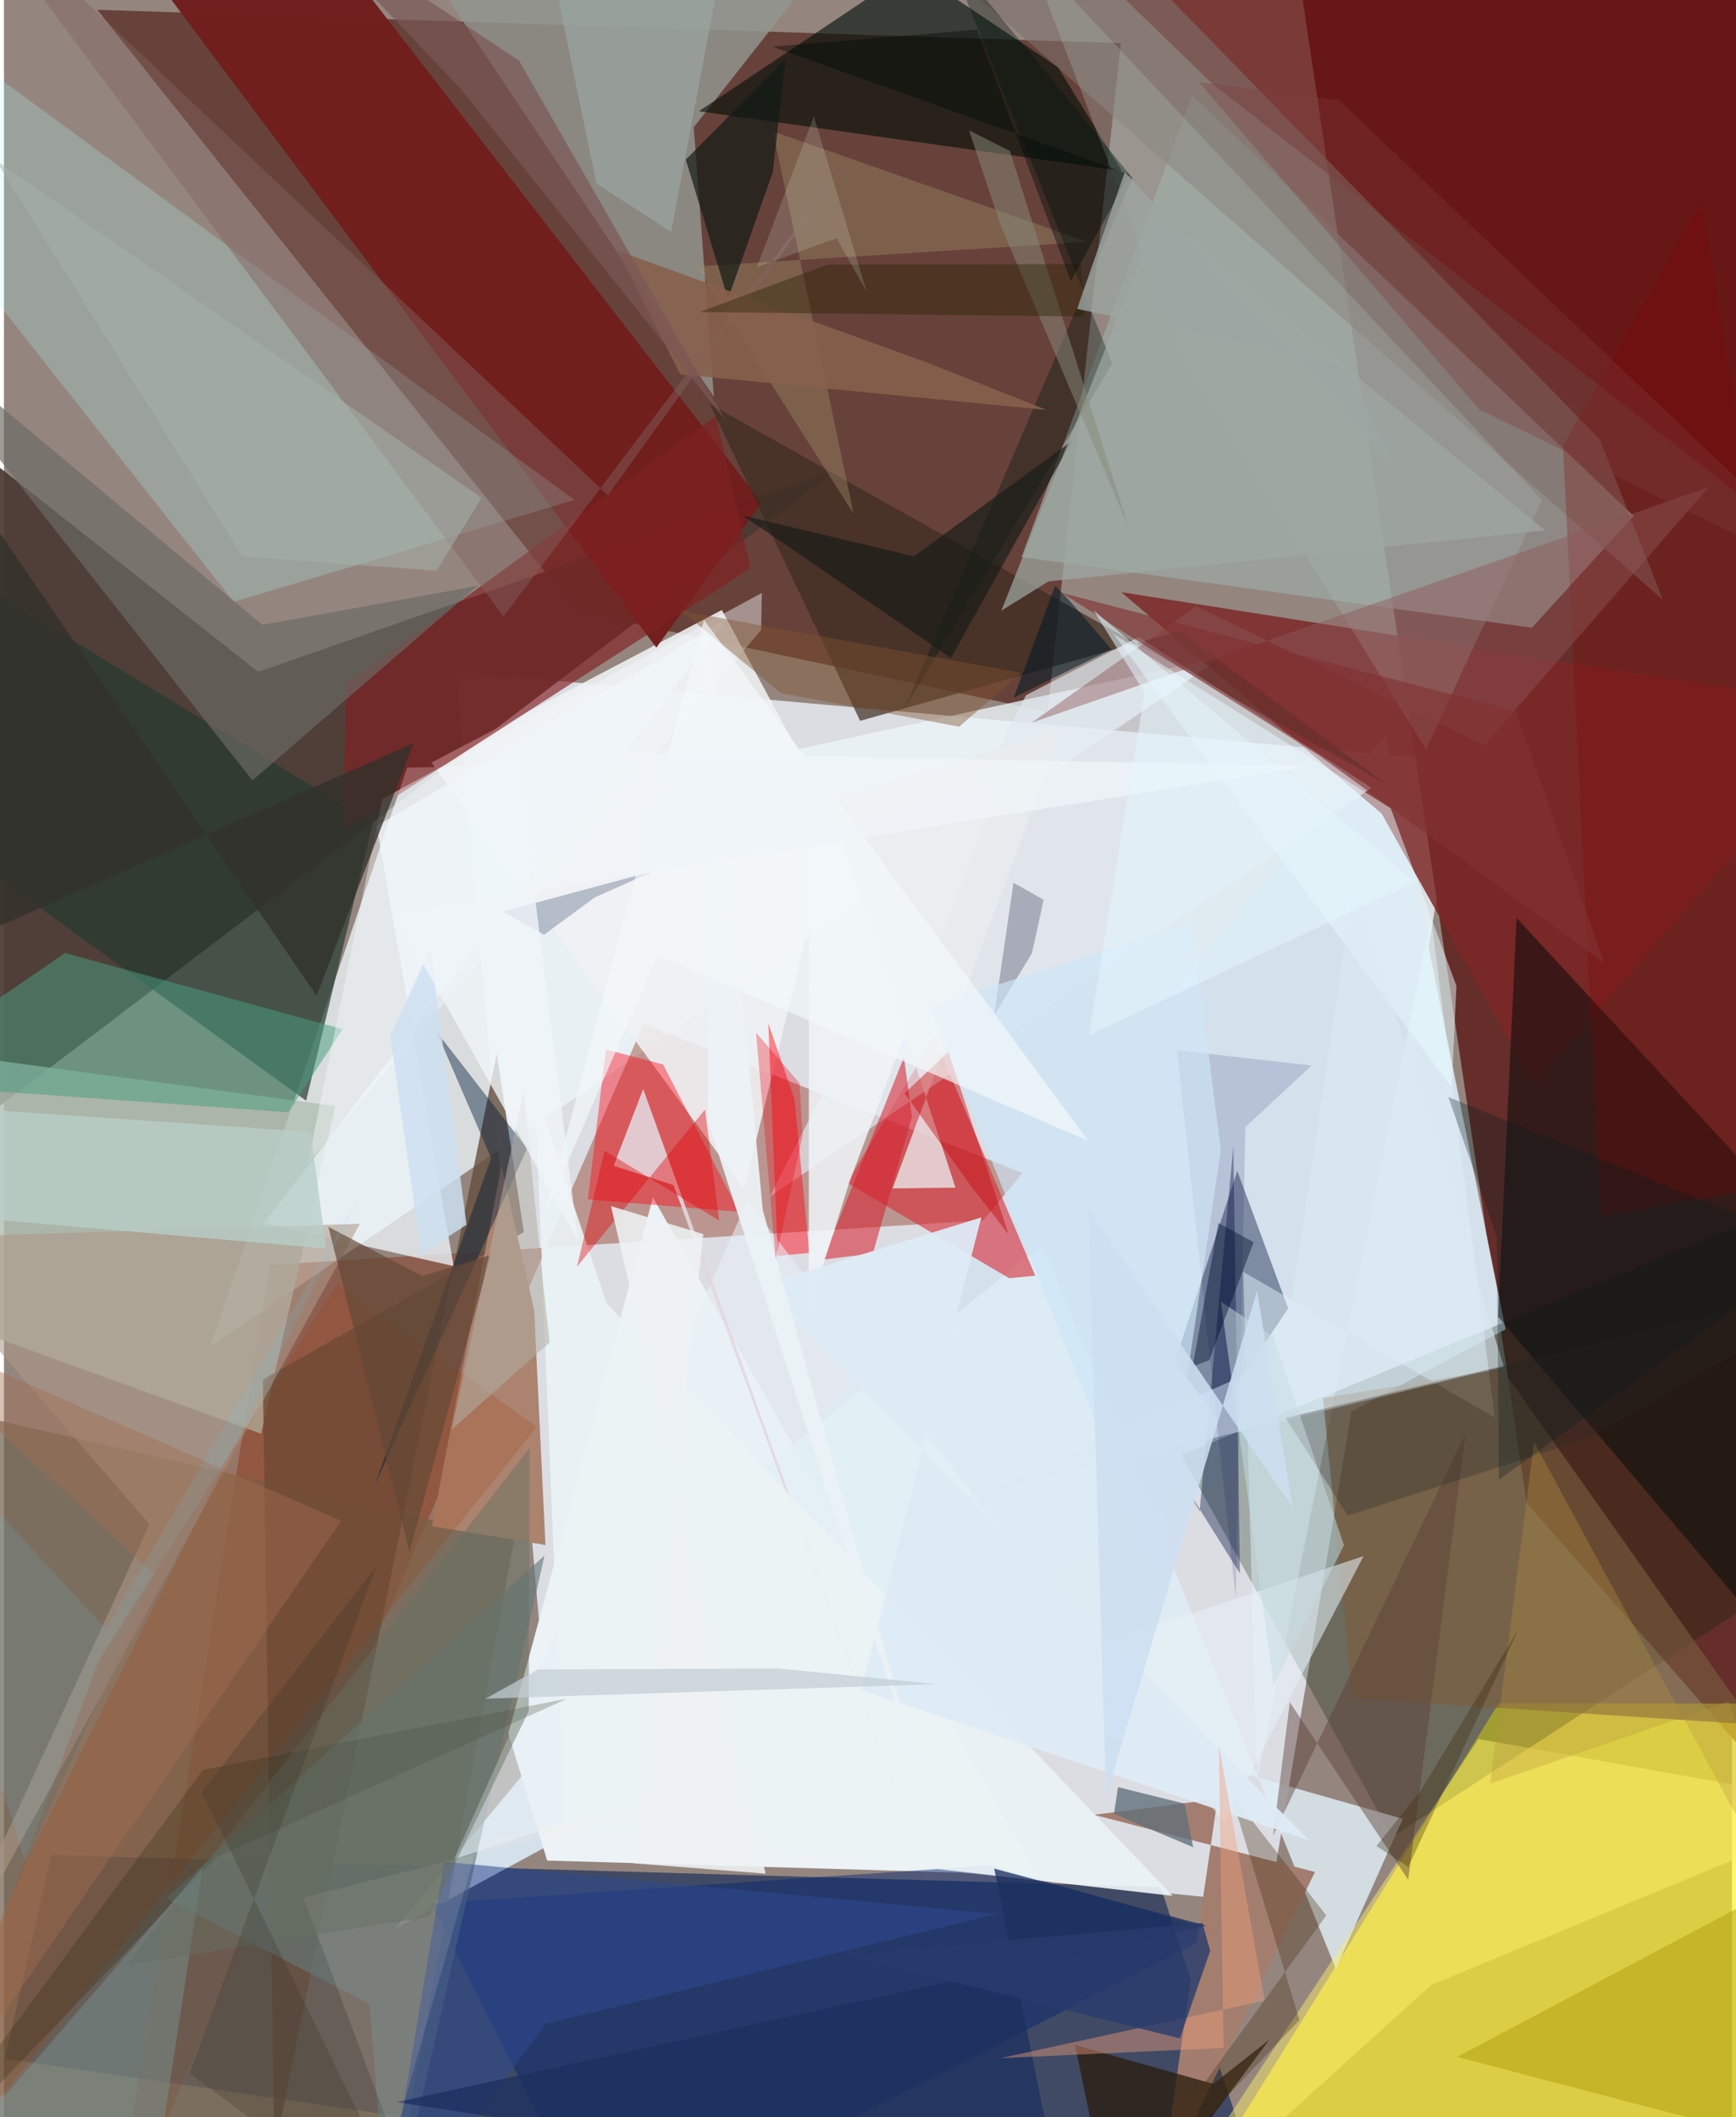 <svg xmlns="http://www.w3.org/2000/svg" width="228" height="278" viewBox="0 0 836 1024"><path fill="#94867f" d="M0 0h836v1024H0z"/><path fill="#eaeff8" fill-opacity=".827" d="M612.247 920.604l91.917-552.423-485.43-43.228 49.063 561.285z"/><path fill="#652e2a" fill-opacity=".992" d="M736.589 726.847L624.932-22.673 862.695-62 898 911.4z"/><path fill="#440e05" fill-opacity=".561" d="M45.133 4.72l231.922 291.005 227.858 48.58 35.422-323.412z"/><path fill="#0a2253" fill-opacity=".596" d="M616.367 1086L.429 995.662l22.542-98.413 536.618 15.44z"/><path fill="#4a3a33" fill-opacity=".925" d="M122.996 324.987L-53.33 185.635-62 580.484l464.416-353.065z"/><path fill="#fff128" fill-opacity=".671" d="M865.9 823.967L898 1086l-310.753-43.037 135.863-219.13z"/><path fill="#ecf6f9" fill-opacity=".765" d="M589.316 317.736L99.836 651.283l95.23-279.975 166.126-3.975z"/><path fill="#9ca7a2" fill-opacity=".749" d="M492.292 269.417l82.54-223.358L788.45 249.56l-49.271 54.034z"/><path fill="#811e00" fill-opacity=".365" d="M309.444 495.2L52.388 1086l76.296-474.202 411.667-25.743z"/><path fill="#d4e0eb" fill-opacity=".996" d="M726.424 642.931l-57.8-287.355-479.507 577.326 387.34-210.08z"/><path fill="#7c2726" fill-opacity=".843" d="M666.502 393.528l-125.99-107.124L898 342.685 739.889 524.422z"/><path fill="#001e00" fill-opacity=".271" d="M569.61 703.757l298.608-122.725-10.75 186.66-185.897 120.81z"/><path fill="#929690" fill-opacity=".827" d="M343.44 191.984L187.729-40.991l230.352-4.711-84.378 107.229z"/><path fill="#b1bfb2" fill-opacity=".82" d="M160.258 534.934l-35.85 158.52L-62 625.998l6.075-120.088z"/><path fill="#f0f1f3" fill-opacity=".89" d="M347.293 295.04l54.667 101.29-43.87 178.833-151.278-206.311z"/><path fill="#756653" fill-opacity=".749" d="M-28.352 1086l219.786-38.157 55.42-303.544L-62 673.38z"/><path fill="#ecf2f5" d="M262.789 899.887l-18.774-61.463 69.954-259.248 185.4 327.603z"/><path fill="#4d5c7a" fill-opacity=".635" d="M566.421 658.672l19.97 26.472 34.866-52.338-24.621-66.5z"/><path fill="#243a2f" fill-opacity=".694" d="M-59.077 253.627L-62 381.477l208.187 150.899 32.226-134.305z"/><path fill="#001009" fill-opacity=".616" d="M509.834 32.439l-70.777-47.424-102.859 68.787 204.66 28.853z"/><path fill="#6a0708" fill-opacity=".592" d="M478.865-62L898-50.442l-31.642 310.75-281.961-219.94z"/><path fill="#dfeef6" fill-opacity=".824" d="M502.617 601.856L644.299 952.23l32.426-72.551-384.24-109.266z"/><path fill="#d82f39" fill-opacity=".612" d="M407.848 572.06l78.445 46.175L498.907 617l-48.91-115.414z"/><path fill="#711e1d" fill-opacity=".976" d="M34.628-62l280.98 375.228 50.98-70.04L130.358-62z"/><path fill="#050b09" fill-opacity=".522" d="M898 623.64l-38.637 174.147-136.552-160.973 8.946-192.848z"/><path fill="#645040" fill-opacity=".808" d="M251.508 595.943l-126.264 71.24 5.533 374.336 107.618-531.941z"/><path fill="#b4fbf7" fill-opacity=".231" d="M275.958 241.786L-18.968 25.66-62 71.799l173.144 219.278z"/><path fill="#3d2c20" fill-opacity=".698" d="M568.693 305.23l-154.508 43.411-72.762-153.256 327.13 183.683z"/><path fill="#e1eaf1" fill-opacity=".647" d="M548.973 308.127l112.6 72.93-291.134 197.76L494.45 336.23z"/><path fill="#032472" fill-opacity=".463" d="M477.174 902.23l-270.318 18.426L289.682 1086l298.217-151.634z"/><path fill="#a37e70" fill-opacity=".996" d="M634.217 905.417l-74.924 153.824 27.824-189.178-59.806 7.688z"/><path fill="#ab836f" d="M261.975 747.27l-5.473-113.649-15.818-69.564-33.667 174.107z"/><path fill="#edf4f8" fill-opacity=".773" d="M180.278 399.52l37.282 212.839-91.732-20.706L349.85 299.27z"/><path fill="#ff0314" fill-opacity=".416" d="M318.863 514.835l36.851 71.301-73.243-6.027 8.736-72.523z"/><path fill="#e1f3f9" fill-opacity=".49" d="M721.223 685.652L690.339 443.76 606.195 861.4l-6.655-246.253z"/><path fill="#812022" fill-opacity=".659" d="M361.175 274.84l-16.808-73.606L165.57 330.67l-1.505 70.972z"/><path fill="#7a5e3e" fill-opacity=".624" d="M846.311 834.114l-193.906-12.72-14.303-145.205 86.633-14.067z"/><path fill="#7e706c" fill-opacity=".58" d="M454.338-16.153l85.656-9.282 231.99 237.963 30.603 77.646z"/><path fill="#d7232e" fill-opacity=".565" d="M439.282 540.089l-3.881-28.744-39.14 97.875 24.102-2.995z"/><path fill="#041340" fill-opacity=".392" d="M594.728 554.466l3.216 206.562-29.122-46.422 9.595 16.323z"/><path fill="#4a9d7e" fill-opacity=".522" d="M163.826 497.778L29.575 460.934-62 523.679l199.591 14.283z"/><path fill="#2a1d0e" fill-opacity=".765" d="M538.232 1086l73.916-99.48-27.073 21.378-66.948-18.84z"/><path fill="#fff16a" fill-opacity=".471" d="M551.345 1086l139.196-126.001L898 874.157 713.353 841.07z"/><path fill="#6b6a66" fill-opacity=".671" d="M120.18 377.457l108.96-94.114-104.113 18.883L-62 146.195z"/><path fill="#a5b6b0" fill-opacity=".333" d="M495.224-23.698l248.868 265.512-56.119 120.622L570.27 172.5z"/><path fill="#ff0a18" fill-opacity=".471" d="M382.396 531.513l7.237 74.47-15.293 1.42-4.564-112.505z"/><path fill="#a69901" fill-opacity=".435" d="M898 891.405v127.572l-16.129 22.834-178.829-46.96z"/><path fill="#667878" fill-opacity=".631" d="M176.9 969.3l9.191 116.7 75.425-333.66L78.441 918.175z"/><path fill="#9f8d68" fill-opacity=".396" d="M372.042 63.54l152.122 53.452-189.042 11.86 75.901 119.615z"/><path fill="#ae9887" fill-opacity=".561" d="M-49.462 598.81l221.715-6.918L-45.73 988.984 70.38 737.216z"/><path fill="#eff4f7" fill-opacity=".855" d="M409.094 571.486l-19.766 62.539.102-228.676 91.874-25.779z"/><path fill="#5b4036" fill-opacity=".451" d="M679.334 909.127L622.06 823.29l-8.065 64.488 93.087-194.426z"/><path fill="#eaebed" fill-opacity=".769" d="M460.338 574.446l-30.441.329 81.954-222.216-112.678 35.132z"/><path fill="#a43700" fill-opacity=".192" d="M-59.06 1086l316.795-395.896-96.474-69.155L45.628 803.702z"/><path fill="#021a35" fill-opacity=".435" d="M253.087 555.48L179.163 718.8l56.516-158.688-26.366-61.065z"/><path fill="#e6f1f6" fill-opacity=".561" d="M590.364 881.824l67.408-129.206L217.78 899.264 359.717 580.67z"/><path fill="#00160c" fill-opacity=".353" d="M456.2-23.359l89.77 109.48-110.657 257.222 100.864-167.519z"/><path fill="#121a14" fill-opacity=".698" d="M329.856 77.234l20.405 67.295 21.693-61.324 6.159-54.655z"/><path fill="#83625f" fill-opacity=".451" d="M-26.881-62l268.57 360.102L415.686 67.815 292.174 239.54z"/><path fill="#840000" fill-opacity=".255" d="M898 566.043l-125.72 22.502-18.078-373.065 67.022-118.003z"/><path fill="#e3d7dc" fill-opacity=".894" d="M448.083 912.349L309.247 526.706l-14.279 37.15 28.969 9.334z"/><path fill="#f4f9fb" fill-opacity=".439" d="M146.934 562.893l219.357-258.158.35-17.95-183.547 99.595z"/><path fill="#8d5658" fill-opacity=".447" d="M716.093 360.581l-139.36-67.357-79.67 56.36L824.734 235.61z"/><path fill="#87604c" fill-opacity=".898" d="M296.846 121.27l30.391 59.782 177.167 17.223-59.075-23.39z"/><path fill="#ebf2f5" fill-opacity=".914" d="M565.381 916.993L291.622 630.548l-34.84-103.754 14.488 356.528z"/><path fill="#e9fbff" fill-opacity=".498" d="M670.854 390.938l-134.072-84.265 163.623 219.34 2.247-49.2z"/><path fill="#686c7c" fill-opacity=".467" d="M488.378 426.965l14.602 8.206-5.662 25.848-18.279 30.071z"/><path fill="#dbe9f4" fill-opacity=".604" d="M725.606 660.992l-72.336-235.9-34.497 231.802-154.508 68.368z"/><path fill="#4b3215" fill-opacity=".341" d="M639.694 926.445l-46.28-59.182 33.31 109.73L523.454 1086z"/><path fill="#191d17" fill-opacity=".698" d="M516.588 213.341l-58.441 104.926-100.63-68.903 82.651 19.742z"/><path fill="#c30003" fill-opacity=".42" d="M485.988 596.964l-17.503-22.412-32.81-45.771 21.206-20.062z"/><path fill="#2e498e" fill-opacity=".541" d="M181.938 1086l31.052-185.515 267.399 25.213-218.135 53.137z"/><path fill="#b8cec8" fill-opacity=".784" d="M-26.74 535.49l175.093 11.983 7.532 56.42L-62 584.866z"/><path fill="#191d03" fill-opacity=".216" d="M103.114 898.161L-62 1070.438 96.278 856.01l176.095-34.415z"/><path fill="#7b9a9e" fill-opacity=".404" d="M-62 1086H68.294l27.904-183.116L-62 1086z"/><path fill="#e00007" fill-opacity=".396" d="M339.148 536.627l-61.934 76.02 13.383-56.113 55.399 33.815z"/><path fill="#8692a6" fill-opacity=".549" d="M261.281 452.072l-19.865-11.17 72.936-19.621-28.496 12.756z"/><path fill="#31312a" fill-opacity=".765" d="M151.273 481.652L-62 170.06l47.565 283.245 212.579-93.872z"/><path fill="#2c2925" fill-opacity=".306" d="M898 619.1l-130.899 76.417-117.03 37.493-30.048-47.19z"/><path fill="#000652" fill-opacity=".133" d="M595.93 773.394l-28.42-265.436 65.068 7.395-32.034 29.816z"/><path fill="#9ea8a2" fill-opacity=".714" d="M745.645 256.543l-187.024-152.7L482.489 295.4l22.839-14.216z"/><path fill="#9aa49e" fill-opacity=".776" d="M322.76 112.153L355.68-62l-93.011 34.615L286.62 88.79z"/><path fill="#8a897a" fill-opacity=".502" d="M466.868 62.993l19.788 10.033 57.325 181.771-61.675-145.467z"/><path fill="#271f01" fill-opacity=".396" d="M520.884 127.715l1.709 25.37-186.084-2.17 61.833-22.914z"/><path fill="#deebf5" fill-opacity=".945" d="M365.525 622.05l265.97 268.13-216.756-72.833 58.057-228.533z"/><path fill="#cee5f7" fill-opacity=".671" d="M574.763 446.365l-126.739 40.248L558.028 762.76l30.653-206.488z"/><path fill="#62717b" fill-opacity=".792" d="M571.116 872.36l-32.168-7.987-1.943 12.909 38.33 16.18z"/><path fill="#b9953f" fill-opacity=".322" d="M885.887 966.503l-145.64-268.999-21.27 165.206 115.272-39.73z"/><path fill="#1d3060" fill-opacity=".776" d="M479.06 903.78l32.84 162.394-321.866-49.446 391.57-85.355z"/><path fill="#624834" fill-opacity=".671" d="M156.988 593.396l45.34 23.785 33.084-10.162-39.27 143.512z"/><path fill="#f49e7b" fill-opacity=".424" d="M587.716 844.014l2.327 146.467-107.922 4.97 127.78-27.827z"/><path fill="#ebf2f6" fill-opacity=".941" d="M367.088 585.178l78.927 284.658L340.55 542.253l.907-227.781z"/><path fill="#805230" fill-opacity=".427" d="M462.085 351.483l29.989-26.05L327.7 295.457l48.016 39.686z"/><path fill="#c6dce1" fill-opacity=".51" d="M648.28 747.346l-34.277-100.91-25.301-16.886 25.619 185.44z"/><path fill="#000f2c" fill-opacity=".431" d="M583.055 657.902l-8.014 3.07 12.46-69.463 17.067 9.291z"/><path fill="#001b27" fill-opacity=".553" d="M488.492 337.462l47.297-23.443-20.641-23.884-6.631-6.818z"/><path fill="#813231" fill-opacity=".631" d="M774.16 465.813l-42.846-121.838-219.582-57.224 124.53 78.67z"/><path fill="#cedff1" fill-opacity=".831" d="M223.767 592.345l-21.903 14.296-14.979-105.42 19.393-42.332z"/><path fill="#b3afa6" fill-opacity=".545" d="M216.643 691.367l47.37-42.082-3.279-29.15-9.305-92.396z"/><path fill="#eef2f4" fill-opacity=".875" d="M368.453 906.207L293.67 583.35l44.686 13.564-33.821 304.302z"/><path fill="#f2f9fa" fill-opacity=".671" d="M262.264 585.935l53.962-123.901 208.32 89.775-185.9-251.986z"/><path fill="#ffeae3" fill-opacity=".129" d="M363.923 862.467l-134.54 28.596-40.747 143.513-43.801-116.784z"/><path fill="#a6b4ac" fill-opacity=".494" d="M115.29 269.09l93.95 6.943 21.872-35.248L-4.013 77.51z"/><path fill="#eff5f8" fill-opacity=".788" d="M248.038 363.205l384.486 7.162-443.587 71.24L277.7 599.9z"/><path fill="#051e20" fill-opacity=".294" d="M878.373 603.728L698.77 530.616l23.442 67.707 1.014 117.384z"/><path fill="#a36e51" fill-opacity=".424" d="M163.148 735.547L-62 637.14 72.788 761.424-62 1064.148z"/><path fill="#7e3c3c" fill-opacity=".337" d="M898 288.15l-184.406-90.178L578.11 39.655l67.795 8.811z"/><path fill="#666f62" fill-opacity=".467" d="M59.375 950.404L254.303 700.4l-.448 127.243-48.011 99.325z"/><path fill="#3c342a" fill-opacity=".275" d="M180.258 757.297l-90.444 245.544L202.61 1086 95.765 866.813z"/><path fill="#cddff1" fill-opacity=".859" d="M623.329 728.958l-17.104-104.602-73.046 244.515-8.58-284.093z"/><path fill="#000a09" fill-opacity=".412" d="M516.121 135.933l-45.38-121.585-99.011 8.217 172.84 61.79z"/><path fill="#382601" fill-opacity=".314" d="M679.391 903.004l-15.43-10.178 21.441-26.703 47.58-78.685z"/><path fill="#c3cdd4" fill-opacity=".725" d="M451.067 814.564L374.663 807l-116.275.453-25.432 14.134z"/><path fill="#62d1fc" fill-opacity=".118" d="M172.747 577.21L10.375 901.156-62 667.048l111.163 120.69z"/><path fill="#eefef7" fill-opacity=".157" d="M391.804 56.302l25.615 85-14.584-26.092-38.549 13.943z"/><path fill="#9ca6a1" fill-opacity=".792" d="M648.707 176.636L519.15 149.393l23.087-66.16 130.128 141.225z"/><path fill="#7a5857" fill-opacity=".686" d="M249.183 29.324l-111.127-73.68 82.858 87.322L348.8 202.943z"/><path fill="#e80010" fill-opacity=".306" d="M373.32 609.112l13.053-59.891-1.49-25.304-21.03-24.43z"/><path fill="#e4f5fd" fill-opacity=".545" d="M527.048 295.08l155.527 131.37-157.702 74.257 26.958-165.605z"/><path fill="#2a3b6c" fill-opacity=".804" d="M406.834 945.43l172.943-15.3 3.777 13.413-14.72 42.353z"/></svg>